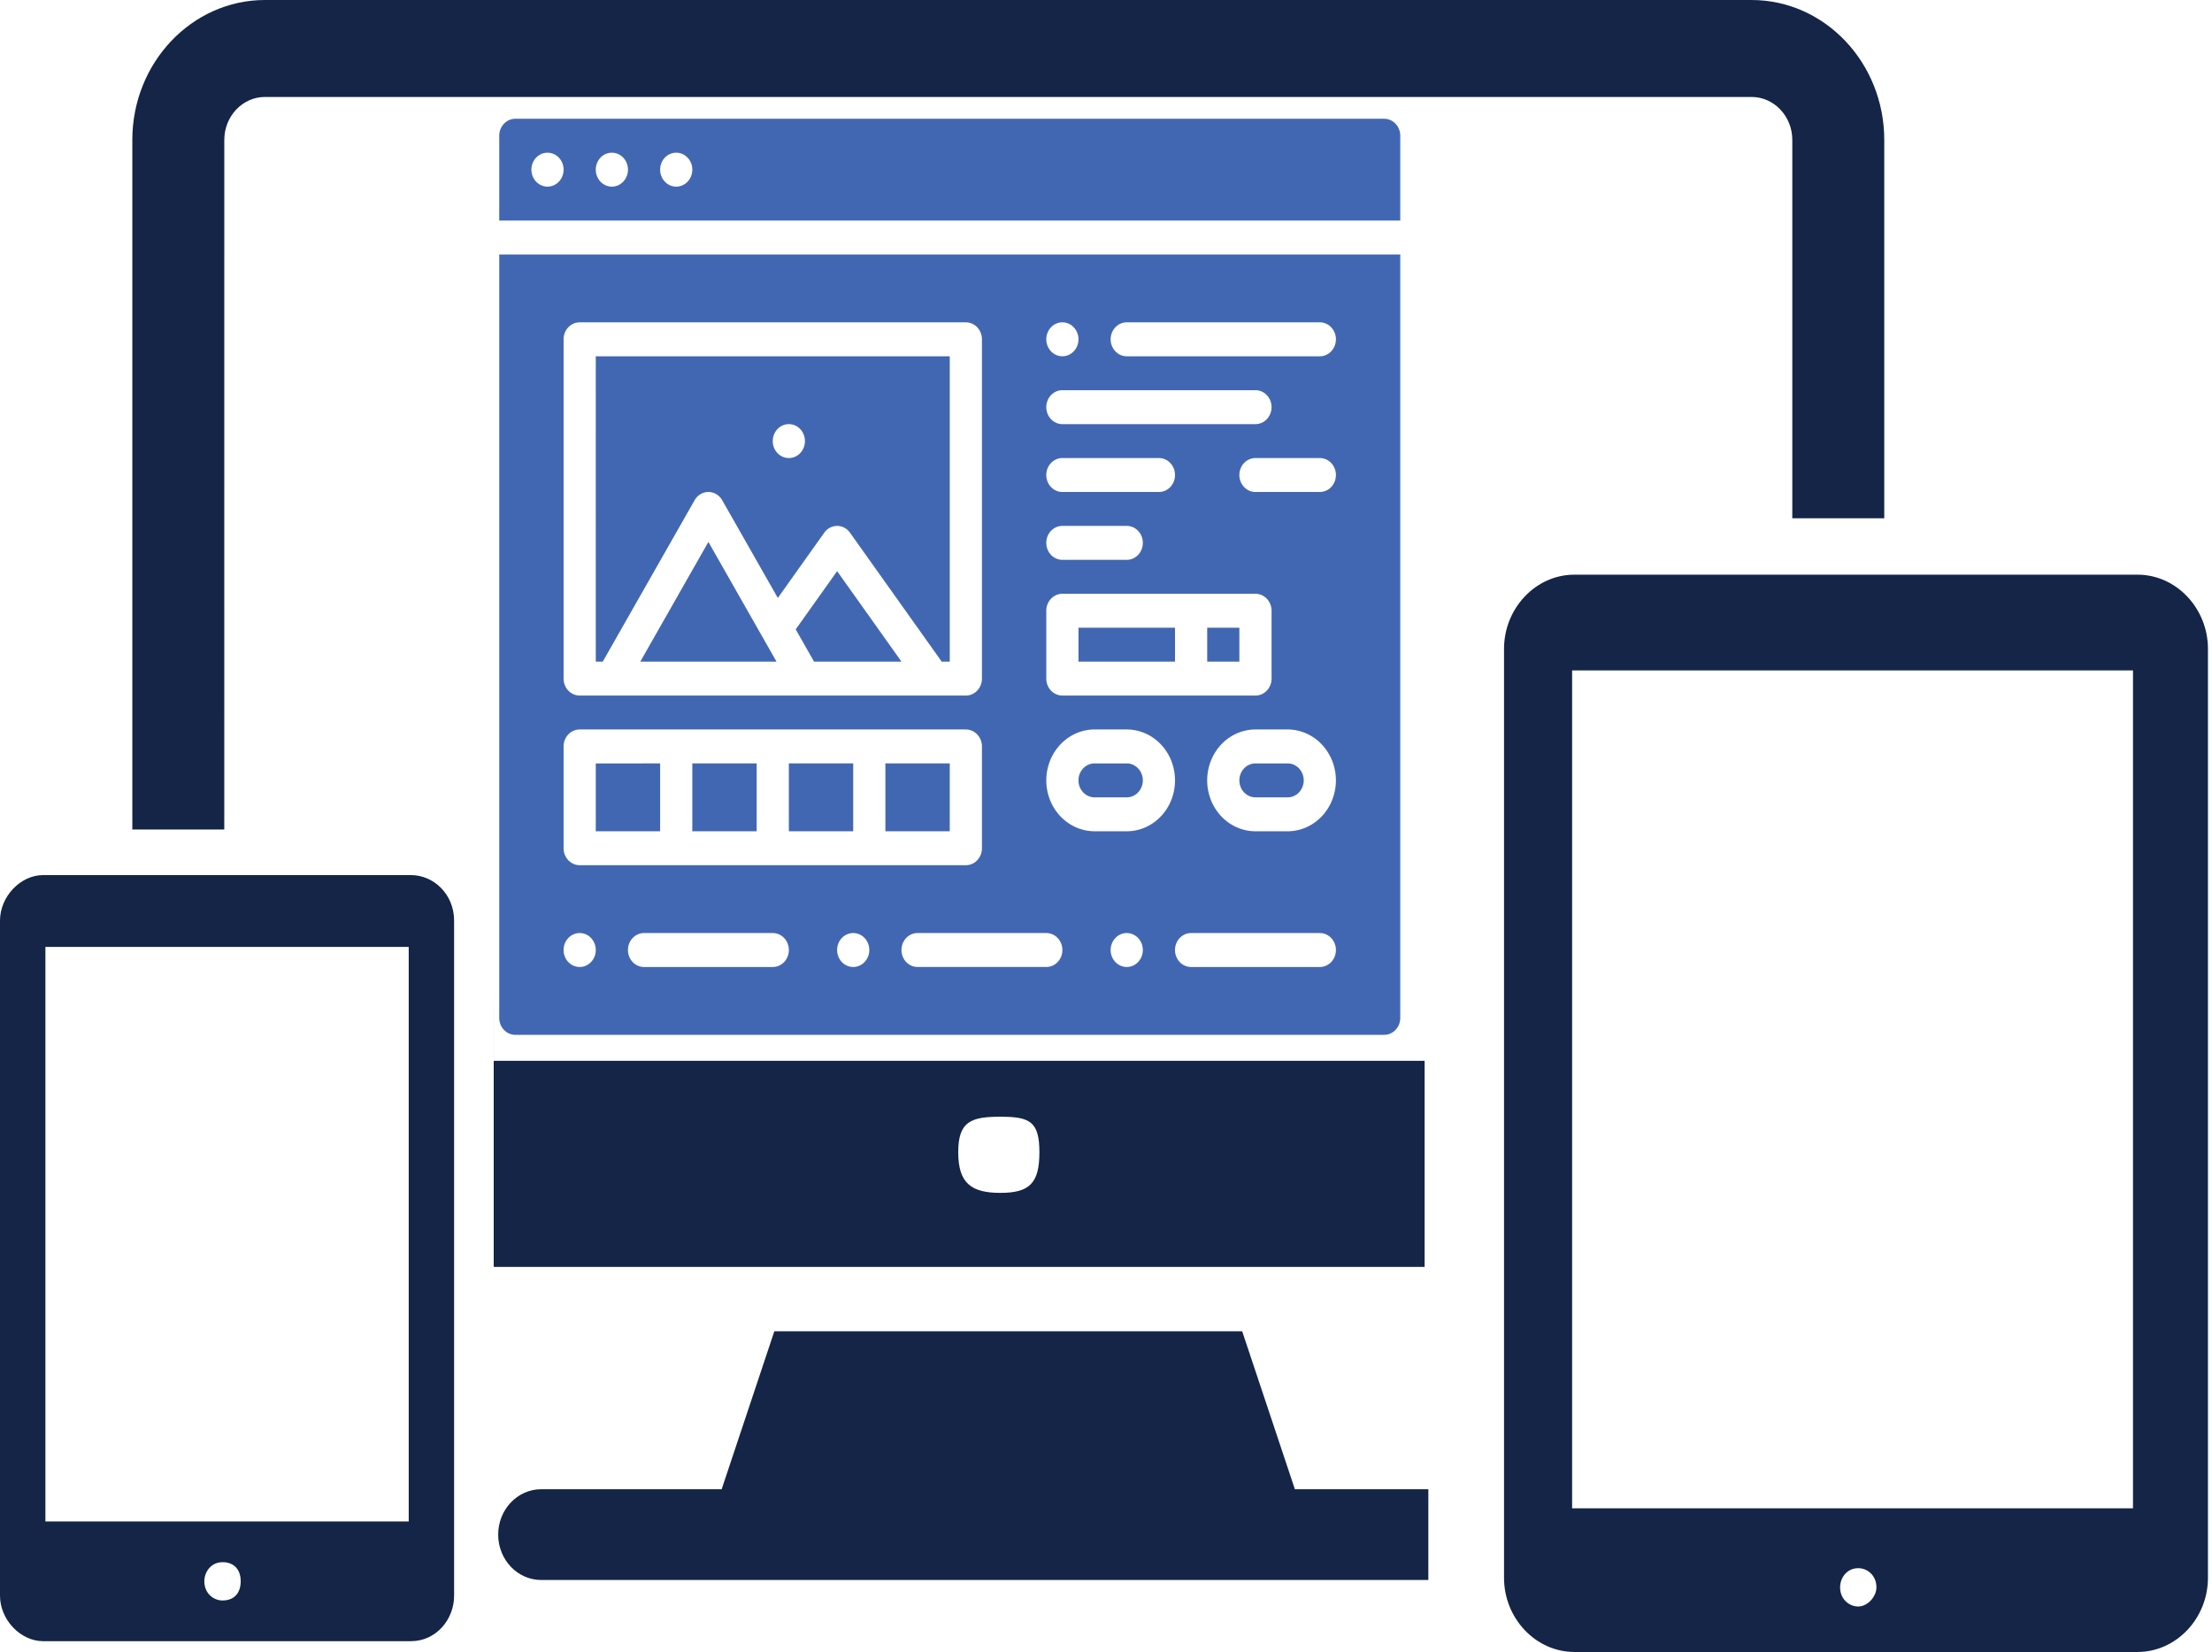 <svg xmlns="http://www.w3.org/2000/svg" width="545" height="407" fill="none" xmlns:v="https://vecta.io/nano"><path d="M101.254 215.598H10.625C5.027 215.598 0 220.907 0 226.813v166.325c0 5.893 5.027 11.202 10.625 11.202h90.629c6.16 0 10.629-5.309 10.629-11.202V226.813c0-6.495-5.027-11.215-10.629-11.215zm-46.43 178.714c-2.234 0-4.48-1.771-4.48-4.724 0-2.356 1.688-4.712 4.48-4.712 2.801 0 4.48 1.767 4.48 4.712 0 2.953-1.68 4.724-4.48 4.724zm45.875-19.468H11.187v-141.55h89.512v141.55zM55.264 35.524v-1.058c0-5.832 4.496-10.58 10.031-10.58h366.26c5.531 0 10.039 4.748 10.039 10.58v93.223h22.656V34.466C464.25 15.46 449.59 0 431.551 0H65.291C47.264 0 32.603 15.469 32.603 34.466v169.9h22.656l.005-168.842zm471.39 106.057h-138.75c-9.504 0-17.336 8.262-17.336 18.286v228.856c0 10.02 7.828 18.277 17.336 18.277h138.75c9.516 0 17.348-8.253 17.348-18.277V159.867c0-10.024-7.828-18.286-17.348-18.286h0zm-68.812 254.212c-2.238 0-4.469-1.779-4.469-4.724 0-2.352 1.676-4.715 4.469-4.715 2.238 0 4.48 1.77 4.48 4.715 0 2.36-2.234 4.724-4.48 4.724zm67.691-24.184h-138.19V165.178h138.19v206.431zm-219.479-43.623h-115.27l-12.977 38.918H133.35c-5.859 0-10.605 5.008-10.605 11.181s4.75 11.181 10.605 11.181h218.57v-22.359h-32.883l-12.983-38.921zm-184.41-88.519v72.673h229.36v-50.783h-229.36c.016.448-.001-22.35-.001-21.889l.001-.001zm124.83 35.665c7.211 0 9.62 1.136 9.62 8.742s-2.406 10.016-9.62 10.016-10.38-2.413-10.38-10.016 3.169-8.742 10.38-8.742z" fill="#142547"/><path d="M321.218 192.263c-.001 2.308-1.775 4.178-3.964 4.18h-7.929c-2.189 0-3.964-1.872-3.964-4.18s1.775-4.179 3.964-4.179h7.929c2.189.002 3.963 1.871 3.964 4.179zm-15.857-37.615h-7.928v8.359h7.928v-8.359zm-147.607 8.359h33.567l-16.783-29.492-16.784 29.492zm131.75-8.359h-23.786v8.359h23.786v-8.359zm-19.821 41.795h7.928c2.189 0 3.964-1.872 3.964-4.18s-1.775-4.179-3.964-4.179h-7.928c-2.19 0-3.965 1.871-3.965 4.179s1.775 4.18 3.965 4.18zm75.321-163.002v20.898h-222V33.441c.002-2.308 1.775-4.178 3.964-4.18H341.04c2.189.002 3.962 1.871 3.964 4.18zM138.861 41.8c0-1.69-.966-3.215-2.447-3.86s-3.186-.291-4.32.905-1.473 2.993-.859 4.555 2.059 2.58 3.662 2.58c1.051 0 2.06-.44 2.803-1.224a4.3 4.3 0 0 0 1.161-2.956zm15.857 0c0-1.69-.966-3.215-2.447-3.86s-3.186-.291-4.32.905-1.473 2.993-.859 4.555 2.059 2.58 3.662 2.58c1.051 0 2.06-.44 2.803-1.224s1.161-1.847 1.161-2.956zm15.857 0c0-1.69-.966-3.215-2.447-3.86s-3.186-.291-4.32.905-1.473 2.993-.858 4.555 2.058 2.58 3.661 2.58c1.051 0 2.06-.44 2.803-1.224s1.161-1.847 1.161-2.956zm-47.571 20.898h222v188.079c-.002 2.308-1.775 4.177-3.964 4.179H126.968c-2.189-.002-3.962-1.871-3.964-4.179V62.698zm71.357 171.361c0-1.109-.417-2.172-1.161-2.956s-1.752-1.224-2.803-1.224h-31.714c-2.19 0-3.965 1.872-3.965 4.18s1.775 4.179 3.965 4.179h31.714c1.051 0 2.06-.44 2.803-1.224s1.161-1.847 1.161-2.955zm19.822 0c0-1.691-.967-3.215-2.448-3.861s-3.186-.291-4.32.905-1.472 2.993-.858 4.555 2.058 2.58 3.661 2.58c1.052 0 2.06-.44 2.804-1.224s1.161-1.847 1.161-2.955zm67.392 0c0-1.691-.966-3.215-2.447-3.861s-3.186-.291-4.32.905-1.473 2.993-.858 4.555 2.058 2.58 3.661 2.58c1.051 0 2.06-.44 2.803-1.224s1.161-1.847 1.161-2.955zm47.572 0a4.3 4.3 0 0 0-1.161-2.956c-.743-.783-1.752-1.224-2.803-1.224h-31.715c-2.189 0-3.964 1.872-3.964 4.18s1.775 4.179 3.964 4.179h31.715c1.051 0 2.06-.44 2.803-1.224s1.161-1.847 1.161-2.955zm0-41.796c-.004-3.325-1.258-6.512-3.488-8.861s-5.251-3.674-8.405-3.677h-7.929c-4.249 0-8.174 2.39-10.3 6.269a13.14 13.14 0 0 0 0 12.539c2.126 3.879 6.051 6.269 10.3 6.269h7.929c3.154-.004 6.177-1.327 8.405-3.678s3.484-5.536 3.488-8.861h0zm0-75.231c0-1.108-.418-2.172-1.161-2.956s-1.752-1.224-2.803-1.224h-15.858c-2.189 0-3.964 1.872-3.964 4.18s1.775 4.179 3.964 4.179h15.858c1.051 0 2.06-.44 2.803-1.224s1.161-1.847 1.161-2.955zm-55.5-33.436a4.3 4.3 0 0 0 1.161 2.956c.743.784 1.752 1.224 2.803 1.224h47.572c2.189 0 3.964-1.871 3.964-4.18s-1.775-4.179-3.964-4.179h-47.572c-2.189 0-3.964 1.871-3.964 4.179zm-15.857 0c0 1.691.966 3.215 2.447 3.861s3.186.291 4.32-.905 1.473-2.993.859-4.555-2.059-2.58-3.662-2.58c-2.189 0-3.964 1.871-3.964 4.179zm0 16.718c0 1.108.417 2.172 1.161 2.955s1.752 1.224 2.803 1.224h47.571c2.19 0 3.965-1.871 3.965-4.179s-1.775-4.18-3.965-4.18h-47.571c-2.189 0-3.964 1.871-3.964 4.18zm0 16.718c0 1.108.417 2.172 1.161 2.955s1.752 1.224 2.803 1.224h23.786c2.189 0 3.964-1.871 3.964-4.179s-1.775-4.18-3.964-4.18h-23.786c-2.189 0-3.964 1.872-3.964 4.18zm0 16.718c0 1.108.417 2.172 1.161 2.956s1.752 1.224 2.803 1.224h15.857c2.189 0 3.964-1.872 3.964-4.18s-1.775-4.179-3.964-4.179h-15.857c-2.189 0-3.964 1.871-3.964 4.179zm0 33.436c0 1.109.417 2.172 1.161 2.956s1.752 1.224 2.803 1.224h47.571c1.052 0 2.06-.441 2.804-1.224a4.3 4.3 0 0 0 1.161-2.956v-16.718c0-1.108-.418-2.172-1.161-2.955s-1.752-1.224-2.804-1.224h-47.571c-2.189 0-3.964 1.871-3.964 4.179v16.718zm0 25.077c.003 3.325 1.258 6.512 3.488 8.861s5.251 3.674 8.405 3.678h7.928c4.249 0 8.175-2.39 10.3-6.269s2.124-8.66 0-12.539-6.05-6.269-10.3-6.269h-7.928c-3.154.004-6.177 1.327-8.405 3.678s-3.485 5.536-3.488 8.861v-.001zm0 37.616h-31.715c-2.189 0-3.964 1.872-3.964 4.18s1.775 4.179 3.964 4.179h31.715c2.189 0 3.964-1.871 3.964-4.179s-1.775-4.18-3.964-4.18zm-118.929-62.693a4.3 4.3 0 0 0 1.161 2.956c.743.783 1.752 1.224 2.803 1.224h95.143c1.052 0 2.06-.441 2.804-1.224a4.3 4.3 0 0 0 1.161-2.956v-83.59a4.3 4.3 0 0 0-1.161-2.956c-.744-.784-1.752-1.224-2.804-1.224h-95.143c-2.189 0-3.964 1.871-3.964 4.179v83.59zm0 41.796a4.3 4.3 0 0 0 1.161 2.955c.743.784 1.752 1.224 2.803 1.224h95.143c1.052 0 2.06-.44 2.804-1.224a4.3 4.3 0 0 0 1.161-2.955v-25.078c0-1.108-.418-2.172-1.161-2.955s-1.752-1.224-2.804-1.224h-95.143c-2.189 0-3.964 1.871-3.964 4.179v25.078zm0 25.077c0 1.69.966 3.215 2.448 3.86s3.185.291 4.32-.905 1.472-2.993.858-4.554-2.058-2.581-3.662-2.581c-2.189 0-3.964 1.872-3.964 4.18zm71.357-45.975h-15.857v16.718h15.857v-16.718zm-47.571 0H146.79v16.718h15.857v-16.718zm71.357 0h-15.857v16.718h15.857v-16.718zm-47.571 0h-15.858v16.718h15.858v-16.718zm9.617-33.022l4.52 7.945h21.541l-15.857-22.292-10.204 14.347zm-47.54 7.945h-1.72V87.775h87.214v75.232h-1.982l-22.597-31.765c-.748-1.052-1.923-1.671-3.171-1.671s-2.423.619-3.171 1.671l-11.438 16.08-13.705-24.08c-.717-1.26-2.007-2.031-3.4-2.031s-2.683.771-3.4 2.031l-22.63 39.765zm41.887-54.334c0 1.69.966 3.215 2.447 3.86s3.186.291 4.32-.905 1.473-2.992.859-4.554-2.058-2.581-3.662-2.581c-2.189 0-3.964 1.872-3.964 4.18h0z" fill="#4267b2"/></svg>